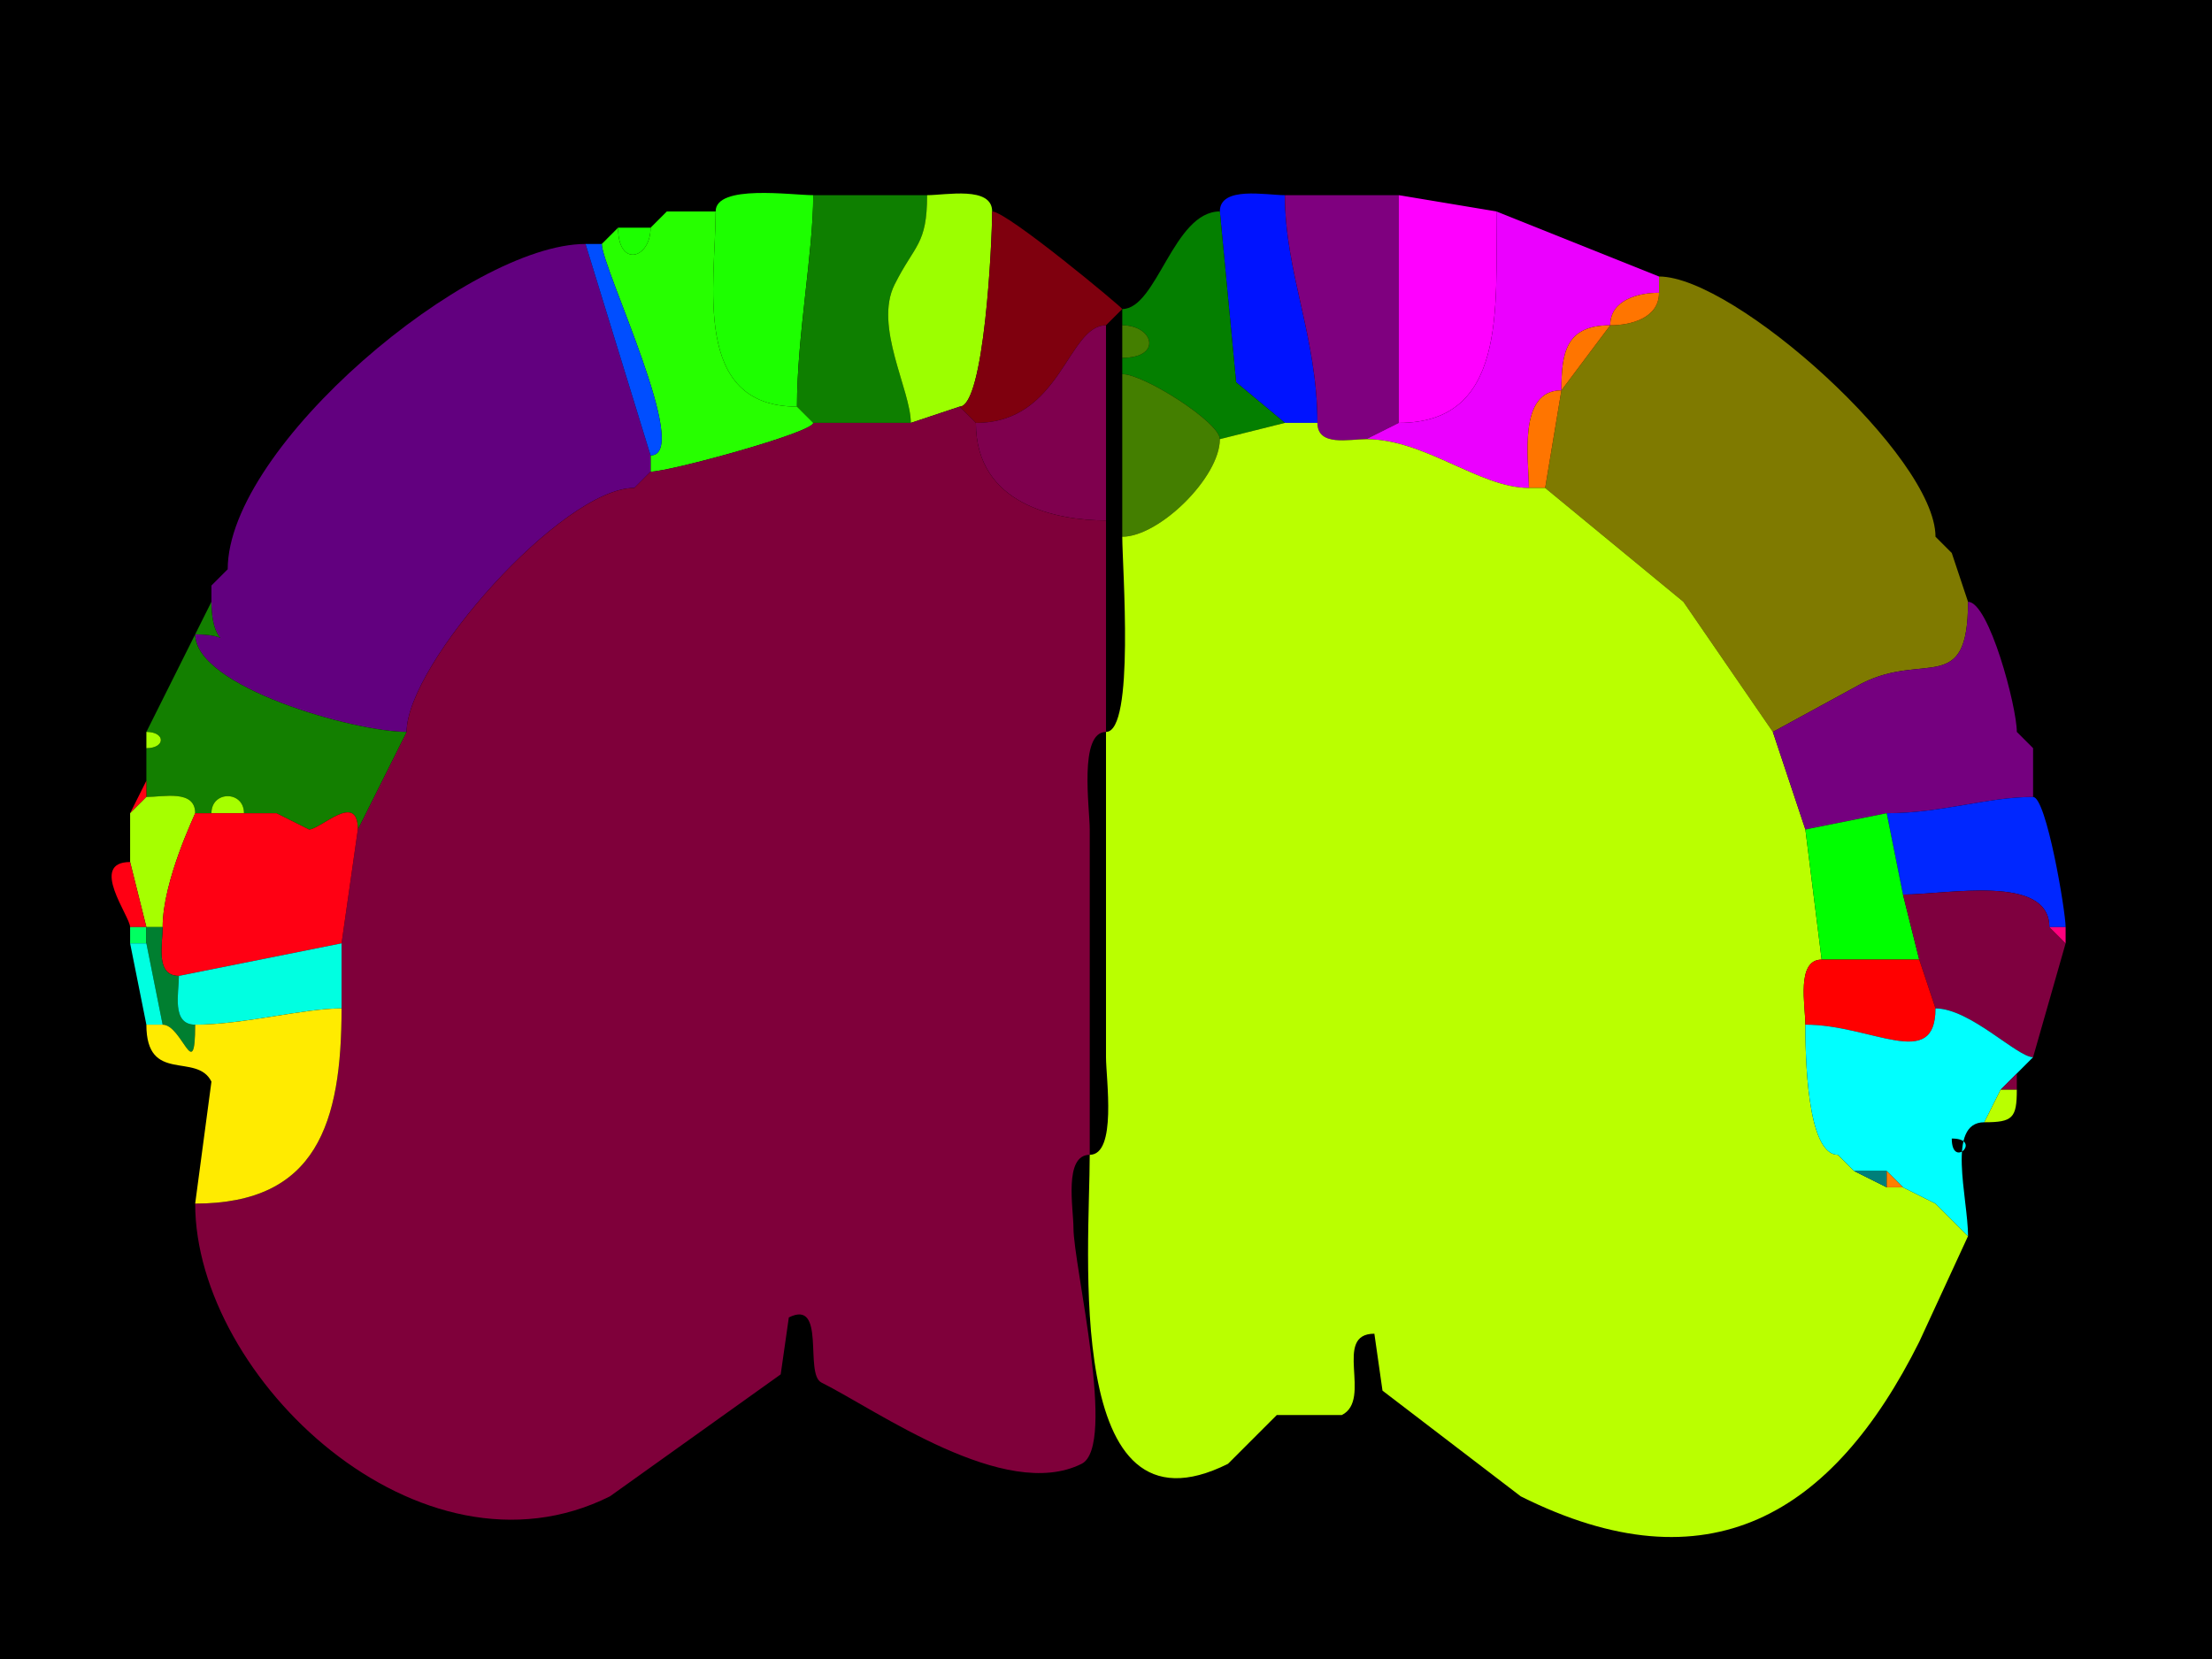 <svg xmlns="http://www.w3.org/2000/svg" xmlns:xlink="http://www.w3.org/1999/xlink" height="102" width="136">
<g>
<rect width="136" height="102" fill="#000000"  stroke-width="0" /> 
<path  fill="#1DFF00" stroke-width="0" stroke="#1DFF00" d = " M44 13 C44,17.362 42.485,25 49,25 49,20.651 50,15.528 50,12 48.679,12 44,11.316 44,13  Z"/>

<path  fill="#0E7F00" stroke-width="0" stroke="#0E7F00" d = " M50 26 C51.714,26 53.482,26 56,26 56,23.986 53.716,20.068 55,17.5 56.24,15.02 57,15.063 57,12 57,12 50,12 50,12 50,15.528 49,20.651 49,25 49,25 50,26 50,26  Z"/>

<path  fill="#9CFF00" stroke-width="0" stroke="#9CFF00" d = " M59 25 L56,26 C56,23.986 53.716,20.068 55,17.5 56.24,15.02 57,15.063 57,12 58.145,12 61,11.421 61,13 61,14.917 60.516,25 59,25  Z"/>

<path  fill="#0013FF" stroke-width="0" stroke="#0013FF" d = " M79 26 L81,26 C81,20.737 79,16.77 79,12 77.855,12 75,11.421 75,13 75,13 76,23.5 76,23.5 76,23.5 79,26 79,26  Z"/>

<path  fill="#7F007F" stroke-width="0" stroke="#7F007F" d = " M86 26 L84,27 C82.952,27 81,27.473 81,26 81,20.737 79,16.77 79,12 79,12 86,12 86,12 86,15.472 86,21.291 86,26  Z"/>

<path  fill="#FF00FF" stroke-width="0" stroke="#FF00FF" d = " M92 13 C92,19.147 92.585,26 86,26 86,21.291 86,15.472 86,12 86,12 92,13 92,13  Z"/>

<path  fill="#1DFF00" stroke-width="0" stroke="#1DFF00" d = " M41 13 L40,14 C40,14 41,13 41,13  Z"/>

<path  fill="#27FF00" stroke-width="0" stroke="#27FF00" d = " M40 28 L40,29 C41.167,29 50,26.587 50,26 50,26 49,25 49,25 42.485,25 44,17.362 44,13 44,13 41,13 41,13 41,13 40,14 40,14 40,15.919 38,16.488 38,14 38,14 37,15 37,15 37,16.462 42.588,28 40,28  Z"/>

<path  fill="#7F000E" stroke-width="0" stroke="#7F000E" d = " M59 25 L60,26 C65.257,26 65.626,20 68,20 68,20 69,19 69,19 69,18.906 61.917,13 61,13 61,14.917 60.516,25 59,25  Z"/>

<path  fill="#047F00" stroke-width="0" stroke="#047F00" d = " M79 26 L75,27 C75,25.972 70.334,23 69,23 69,23 69,22 69,22 71.488,22 70.919,20 69,20 69,20 69,19 69,19 71.131,19 72.14,13 75,13 75,13 76,23.5 76,23.5 76,23.5 79,26 79,26  Z"/>

<path  fill="#EB00FF" stroke-width="0" stroke="#EB00FF" d = " M84 27 C87.606,27 90.972,30 94,30 94,28.255 93.302,24 96,24 96,21.657 96.285,20 99,20 99,18.423 100.762,18 102,18 102,18 102,17 102,17 102,17 92,13 92,13 92,19.147 92.585,26 86,26 86,26 84,27 84,27  Z"/>

<path  fill="#1DFF00" stroke-width="0" stroke="#1DFF00" d = " M38 14 L40,14 C40,15.919 38,16.488 38,14  Z"/>

<path  fill="#62007F" stroke-width="0" stroke="#62007F" d = " M12 39 C12,42.238 21.782,45 25,45 25,40.819 34.58,30 39,30 39,30 40,29 40,29 40,29 40,28 40,28 40,28 36,15 36,15 28.848,15 14,27.451 14,35 14,35 13,36 13,36 13,36 13,37 13,37 13,40.212 14.787,39 12,39  Z"/>

<path  fill="#004EFF" stroke-width="0" stroke="#004EFF" d = " M37 15 C37,16.462 42.588,28 40,28 40,28 36,15 36,15 36,15 37,15 37,15  Z"/>

<path  fill="#7F7A00" stroke-width="0" stroke="#7F7A00" d = " M121 37 C121,42.8 118.372,40.064 114.5,42 L109,45 C109,45 103.5,37 103.5,37 103.5,37 95,30 95,30 95,30 96,24 96,24 96,24 99,20 99,20 100.238,20 102,19.577 102,18 102,18 102,17 102,17 106.666,17 119,28.067 119,33 119,33 120,34 120,34 120,34 121,37 121,37  Z"/>

<path  fill="#FF7500" stroke-width="0" stroke="#FF7500" d = " M102 18 C100.762,18 99,18.423 99,20 100.238,20 102,19.577 102,18  Z"/>

<path  fill="#7F004E" stroke-width="0" stroke="#7F004E" d = " M60 26 C60,31.066 65.026,32 68,32 68,32 68,20 68,20 65.626,20 65.257,26 60,26  Z"/>

<path  fill="#447F00" stroke-width="0" stroke="#447F00" d = " M69 20 C70.919,20 71.488,22 69,22 69,22 69,20 69,20  Z"/>

<path  fill="#FF7500" stroke-width="0" stroke="#FF7500" d = " M99 20 C96.285,20 96,21.657 96,24 96,24 99,20 99,20  Z"/>

<path  fill="#447F00" stroke-width="0" stroke="#447F00" d = " M75 27 C75,29.344 71.274,33 69,33 69,33 69,23 69,23 70.334,23 75,25.972 75,27  Z"/>

<path  fill="#FF7500" stroke-width="0" stroke="#FF7500" d = " M94 30 L95,30 C95,30 96,24 96,24 93.302,24 94,28.255 94,30  Z"/>

<path  fill="#7F003A" stroke-width="0" stroke="#7F003A" d = " M67 71 C65.385,71 66,74.31 66,75.5 66,77.779 68.682,88.909 66.5,90 61.786,92.357 53.959,86.729 50.5,85 49.44,84.47 50.814,79.843 48.5,81 L48,84.5 L37.5,92 C25.841,97.83 12,84.729 12,74 19.482,74 21,69.044 21,62 21,62 21,58 21,58 21,58 22,51 22,51 22,51 25,45 25,45 25,40.819 34.58,30 39,30 39,30 40,29 40,29 41.167,29 50,26.587 50,26 51.714,26 53.482,26 56,26 56,26 59,25 59,25 59,25 60,26 60,26 60,31.066 65.026,32 68,32 68,37 68,40.687 68,45 66.316,45 67,49.679 67,51 67,51 67,71 67,71  Z"/>

<path  fill="#BAFF00" stroke-width="0" stroke="#BAFF00" d = " M119 74 L121,76 C121,76 118,82.5 118,82.5 112.686,93.128 105.034,97.767 93.5,92 93.5,92 85,85.5 85,85.5 85,85.5 84.5,82 84.5,82 81.914,82 84.406,86.047 82.5,87 82.5,87 78.5,87 78.5,87 78.5,87 75.5,90 75.5,90 65.323,95.088 67,76.796 67,71 68.684,71 68,66.321 68,65 68,65 68,45 68,45 69.781,45 69,34.825 69,33 71.274,33 75,29.344 75,27 75,27 79,26 79,26 79,26 81,26 81,26 81,27.473 82.952,27 84,27 87.606,27 90.972,30 94,30 94,30 95,30 95,30 95,30 103.5,37 103.5,37 103.5,37 109,45 109,45 109,45 111,51 111,51 111,51 112,59 112,59 110.421,59 111,61.855 111,63 111,64.775 111.069,71 113,71 113,71 114,72 114,72 114,72 116,73 116,73 116,73 117,73 117,73 117,73 119,74 119,74  Z"/>

<path  fill="#004EFF" stroke-width="0" stroke="#004EFF" d = " M40 29 L39,30 C39,30 40,29 40,29  Z"/>

<path  fill="#75007F" stroke-width="0" stroke="#75007F" d = " M119 33 L120,34 C120,34 119,33 119,33  Z"/>

<path  fill="#137F00" stroke-width="0" stroke="#137F00" d = " M14 35 L13,36 C13,36 14,35 14,35  Z"/>

<path  fill="#137F00" stroke-width="0" stroke="#137F00" d = " M13 37 L12,39 C14.787,39 13,40.212 13,37  Z"/>

<path  fill="#75007F" stroke-width="0" stroke="#75007F" d = " M116 50 L111,51 C111,51 109,45 109,45 109,45 114.5,42 114.5,42 118.372,40.064 121,42.8 121,37 122.291,37 124,43.457 124,45 124,45 125,46 125,46 125,46 125,49 125,49 122.14,49 119.42,50 116,50  Z"/>

<path  fill="#137F00" stroke-width="0" stroke="#137F00" d = " M19 51 C19.716,51 22,48.627 22,51 22,51 25,45 25,45 21.782,45 12,42.238 12,39 12,39 9,45 9,45 10.186,45 10.186,46 9,46 9,46 9,48 9,48 9,48 9,49 9,49 10.048,49 12,48.527 12,50 12,50 13,50 13,50 13,48.601 15,48.601 15,50 15,50 17,50 17,50 17,50 19,51 19,51  Z"/>

<path  fill="#A6FF00" stroke-width="0" stroke="#A6FF00" d = " M9 45 C10.186,45 10.186,46 9,46 9,46 9,45 9,45  Z"/>

<path  fill="#0027FF" stroke-width="0" stroke="#0027FF" d = " M124 45 L125,46 C125,46 124,45 124,45  Z"/>

<path  fill="#FF0013" stroke-width="0" stroke="#FF0013" d = " M9 49 L8,50 C8,50 9,48 9,48 9,48 9,49 9,49  Z"/>

<path  fill="#0027FF" stroke-width="0" stroke="#0027FF" d = " M126 57 L127,57 C127,56.019 125.816,49 125,49 122.14,49 119.42,50 116,50 116,50 117,55 117,55 119.716,55 126,53.714 126,57  Z"/>

<path  fill="#A6FF00" stroke-width="0" stroke="#A6FF00" d = " M9 57 L10,57 C10,54.154 12,50.062 12,50 12,48.527 10.048,49 9,49 9,49 8,50 8,50 8,50 8,53 8,53 8,53 9,57 9,57  Z"/>

<path  fill="#A6FF00" stroke-width="0" stroke="#A6FF00" d = " M13 50 L15,50 C15,48.601 13,48.601 13,50  Z"/>

<path  fill="#FF0013" stroke-width="0" stroke="#FF0013" d = " M21 58 L11,60 C9.527,60 10,58.048 10,57 10,54.154 12,50.062 12,50 12,50 13,50 13,50 13,50 15,50 15,50 15,50 17,50 17,50 17,50 19,51 19,51 19.716,51 22,48.627 22,51 22,51 21,58 21,58  Z"/>

<path  fill="#A6FF00" stroke-width="0" stroke="#A6FF00" d = " M17 50 L19,51 C19,51 17,50 17,50  Z"/>

<path  fill="#00FF00" stroke-width="0" stroke="#00FF00" d = " M112 59 L118,59 C118,59 117,55 117,55 117,55 116,50 116,50 116,50 111,51 111,51 111,51 112,59 112,59  Z"/>

<path  fill="#FF0013" stroke-width="0" stroke="#FF0013" d = " M8 57 L9,57 C9,57 8,53 8,53 5.44,53 8,56.334 8,57  Z"/>

<path  fill="#7F003F" stroke-width="0" stroke="#7F003F" d = " M119 62 C121.125,62 124.028,65 125,65 125,65 127,58 127,58 127,58 126,57 126,57 126,53.714 119.716,55 117,55 117,55 118,59 118,59 118,59 119,62 119,62  Z"/>

<path  fill="#00FF61" stroke-width="0" stroke="#00FF61" d = " M8 58 L9,58 C9,58 9,57 9,57 9,57 8,57 8,57 8,57 8,58 8,58  Z"/>

<path  fill="#007F30" stroke-width="0" stroke="#007F30" d = " M10 63 C11.2,63 12,66.746 12,63 10.527,63 11,61.048 11,60 9.527,60 10,58.048 10,57 10,57 9,57 9,57 9,57 9,58 9,58 9,58 10,63 10,63  Z"/>

<path  fill="#FF007F" stroke-width="0" stroke="#FF007F" d = " M127 57 L127,58 C127,58 126,57 126,57 126,57 127,57 127,57  Z"/>

<path  fill="#00FFE1" stroke-width="0" stroke="#00FFE1" d = " M9 63 L10,63 C10,63 9,58 9,58 9,58 8,58 8,58 8,58 9,63 9,63  Z"/>

<path  fill="#00FFE1" stroke-width="0" stroke="#00FFE1" d = " M21 62 C18.611,62 15.013,63 12,63 10.527,63 11,61.048 11,60 11,60 21,58 21,58 21,58 21,62 21,62  Z"/>

<path  fill="#FF0000" stroke-width="0" stroke="#FF0000" d = " M119 62 C119,65.903 115.098,63 111,63 111,61.855 110.421,59 112,59 112,59 118,59 118,59 118,59 119,62 119,62  Z"/>

<path  fill="#FFEB00" stroke-width="0" stroke="#FFEB00" d = " M10 63 C11.2,63 12,66.746 12,63 15.013,63 18.611,62 21,62 21,69.044 19.482,74 12,74 12,74 13,66.5 13,66.5 12.088,64.675 9,66.667 9,63 9,63 10,63 10,63  Z"/>

<path  fill-rule="evenodd" fill="#00FFFF" stroke-width="0" stroke="#00FFFF" d = " M120 70 C120,71.93 121.93,70 120,70  M119 74 L121,76 C121,73.643 119.643,69 122,69 122,69 123,67 123,67 123,67 124,66 124,66 124,66 125,65 125,65 124.028,65 121.125,62 119,62 119,65.903 115.098,63 111,63 111,64.775 111.069,71 113,71 113,71 114,72 114,72 114,72 116,72 116,72 116,72 117,73 117,73 117,73 119,74 119,74  Z"/>

<path  fill="#7F003F" stroke-width="0" stroke="#7F003F" d = " M123 67 L124,67 C124,67 124,66 124,66 124,66 123,67 123,67  Z"/>

<path  fill="#BAFF00" stroke-width="0" stroke="#BAFF00" d = " M124 67 C124,68.747 123.747,69 122,69 122,69 123,67 123,67 123,67 124,67 124,67  Z"/>

<path  fill="#FF7F00" stroke-width="0" stroke="#FF7F00" d = " M113 71 L114,72 C114,72 113,71 113,71  Z"/>

<path  fill="#007F7A" stroke-width="0" stroke="#007F7A" d = " M116 72 L116,73 C116,73 114,72 114,72 114,72 116,72 116,72  Z"/>

<path  fill="#FF7F00" stroke-width="0" stroke="#FF7F00" d = " M116 73 L117,73 C117,73 116,72 116,72 116,72 116,73 116,73  Z"/>

<path  fill="#007F7A" stroke-width="0" stroke="#007F7A" d = " M117 73 L119,74 C119,74 117,73 117,73  Z"/>

</g>
</svg>

